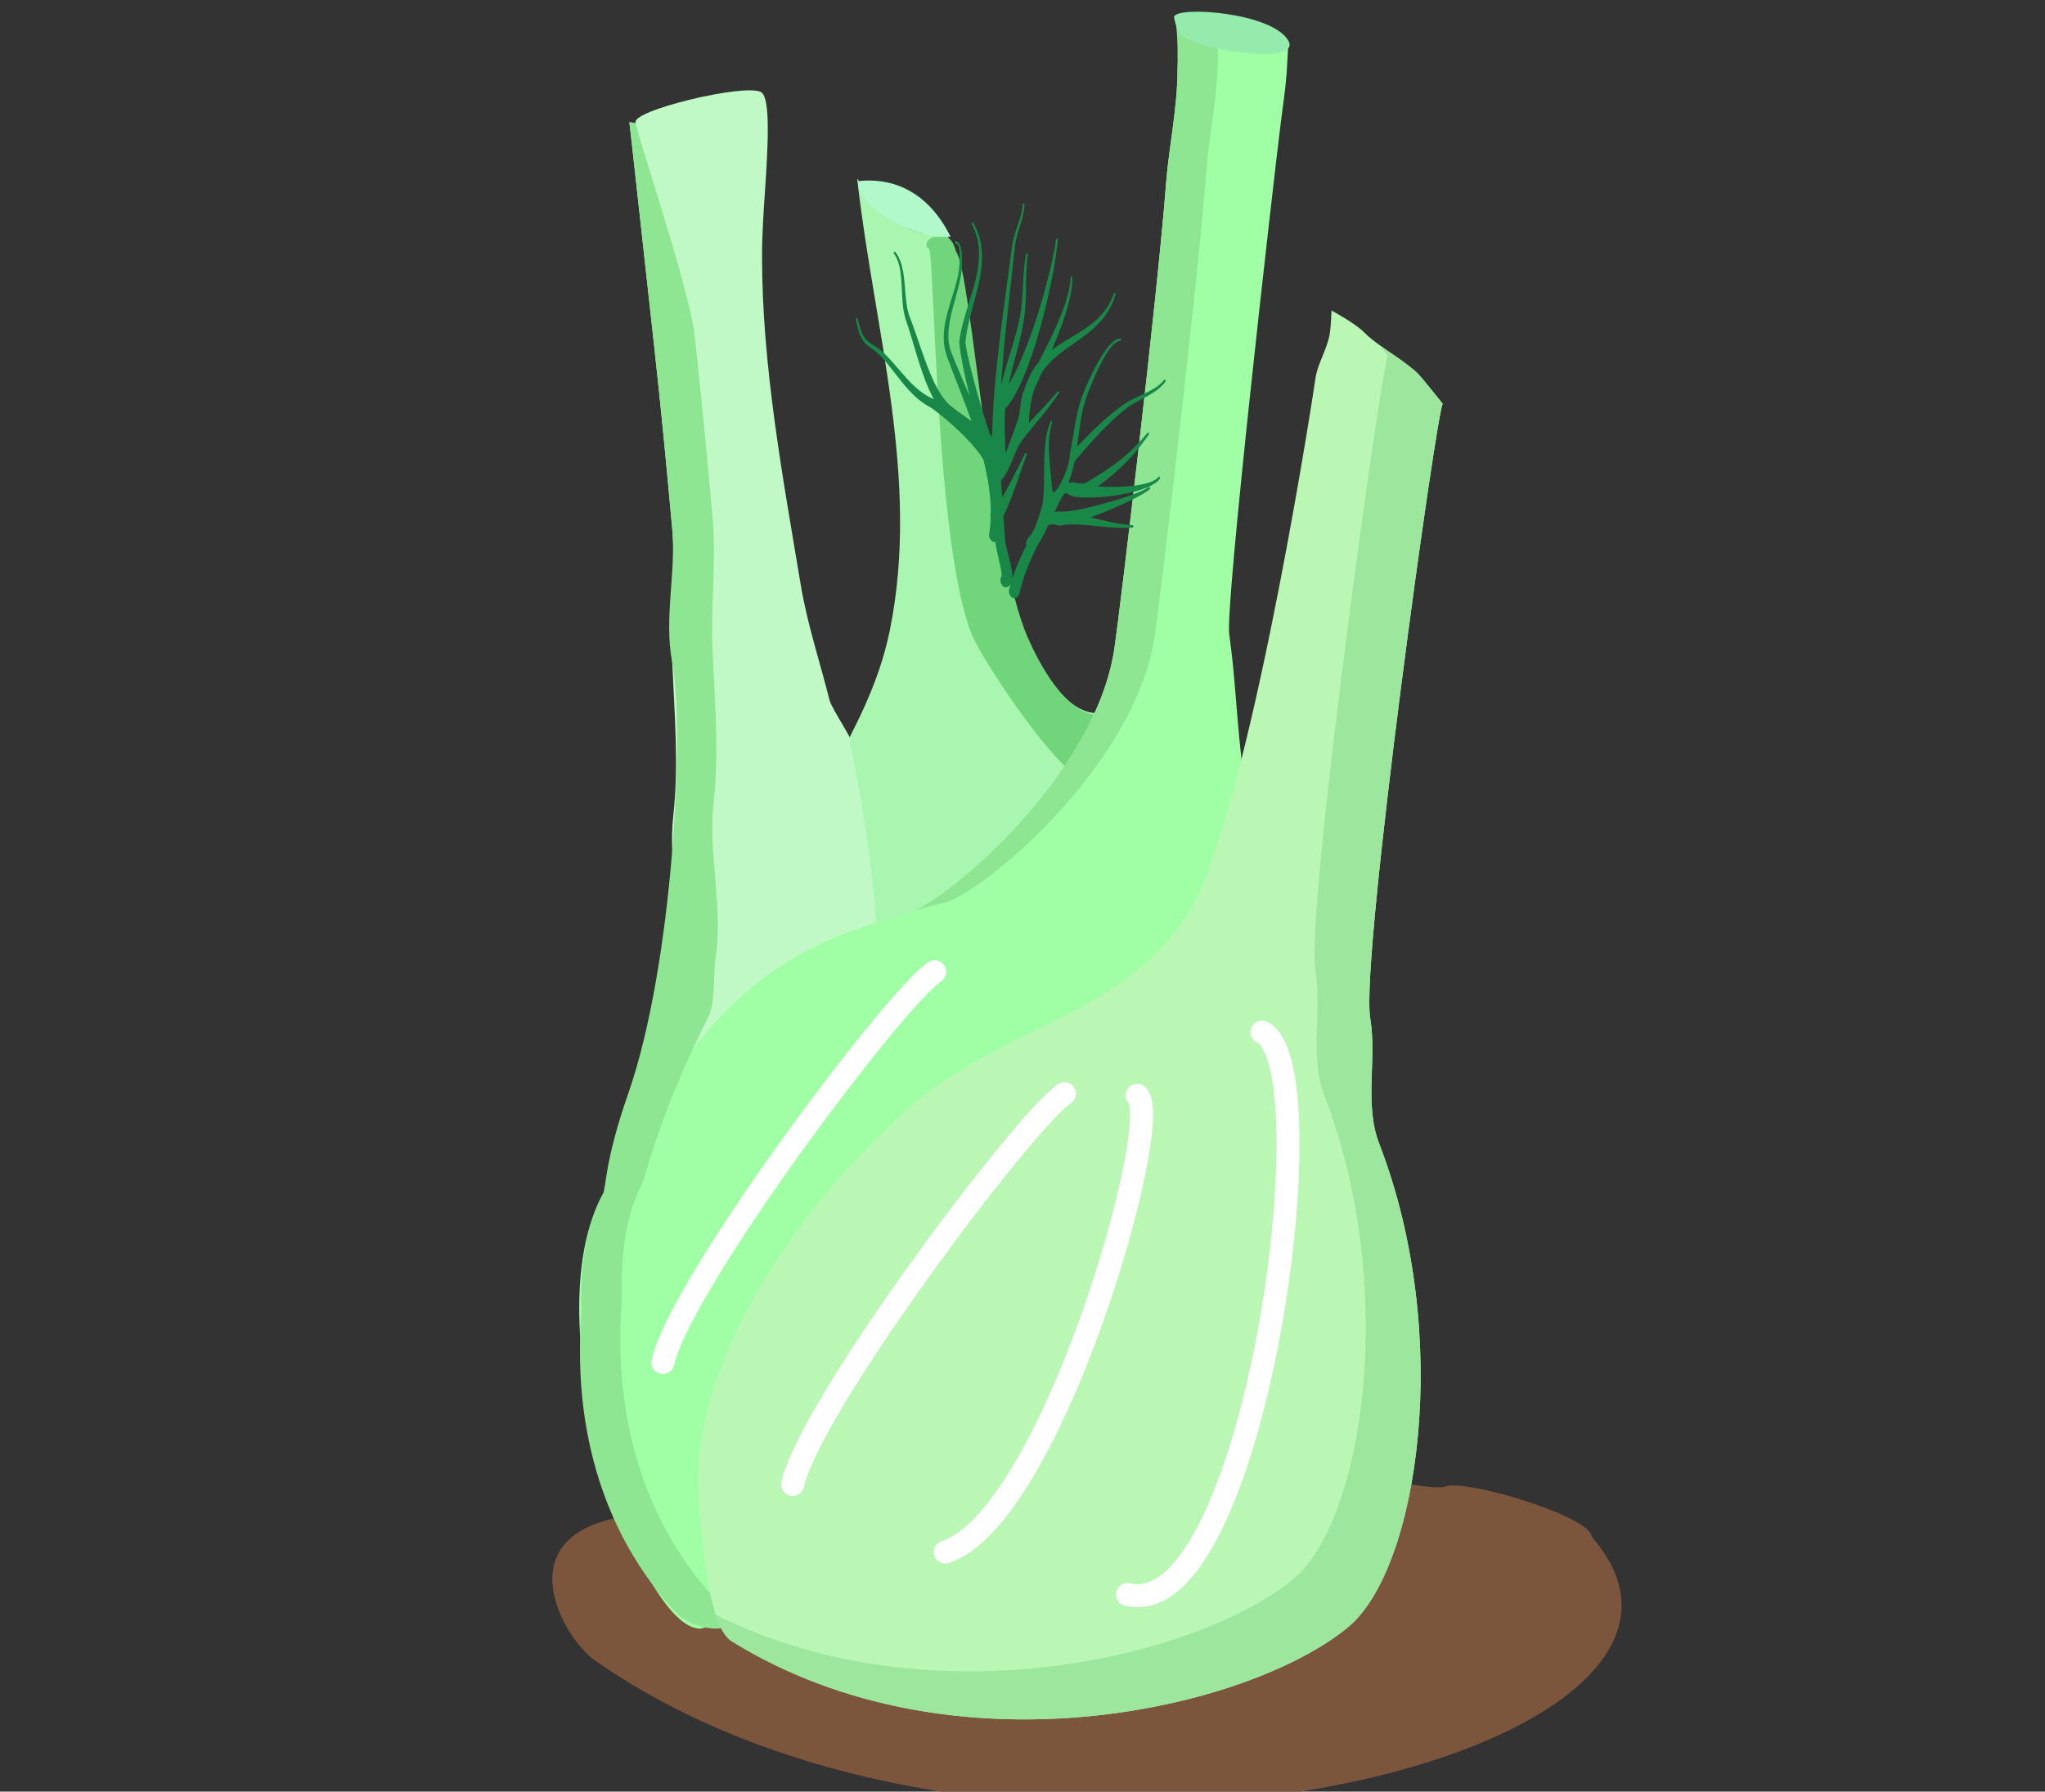 <?xml version="1.0" encoding="UTF-8" standalone="no"?>
<!-- Created with Inkscape (http://www.inkscape.org/) -->

<svg
   width="43.18mm"
   height="37.835mm"
   viewBox="0 0 43.18 37.835"
   version="1.1"
   id="svg5395"
   sodipodi:docname="2023-AU-01-fennel.svg"
   inkscape:version="1.1.1 (3bf5ae0d25, 2021-09-20)"
   xmlns:inkscape="http://www.inkscape.org/namespaces/inkscape"
   xmlns:sodipodi="http://sodipodi.sourceforge.net/DTD/sodipodi-0.dtd"
   xmlns="http://www.w3.org/2000/svg"
   xmlns:svg="http://www.w3.org/2000/svg">
  <rect x="0" y="0" width="43.18" height="37.835" fill="#333333" stroke="none"/>
  <sodipodi:namedview
     id="namedview5397"
     pagecolor="#ffffff"
     bordercolor="#666666"
     borderopacity="1.0"
     inkscape:pageshadow="2"
     inkscape:pageopacity="0.0"
     inkscape:pagecheckerboard="0"
     inkscape:document-units="mm"
     showgrid="false"
     inkscape:zoom="5.1241864"
     inkscape:cx="76.012067"
     inkscape:cy="90.258231"
     inkscape:window-width="2048"
     inkscape:window-height="1017"
     inkscape:window-x="-8"
     inkscape:window-y="-8"
     inkscape:window-maximized="1"
     inkscape:current-layer="g1468" />
  <defs
     id="defs5392" />
  <g
     inkscape:label="Ebene 1"
     inkscape:groupmode="layer"
     id="layer1"
     transform="translate(-125.464,-45.522)">
    <g
       transform="matrix(0.265,0,0,0.265,-89.606,-136.413)"
       id="g1468"
       style="clip-rule:evenodd;fill-rule:evenodd;stroke-linecap:round;stroke-linejoin:round;stroke-miterlimit:1.5">
      <g
         transform="translate(111.043,118.698)"
         id="g1410"
         style="font-variation-settings:normal;opacity:1;vector-effect:none;fill:#7c553d;fill-opacity:1;stroke:none;stroke-width:0.616;stroke-linecap:butt;stroke-linejoin:miter;stroke-miterlimit:1.5;stroke-dasharray:none;stroke-dashoffset:0;stroke-opacity:1;-inkscape-stroke:none;stop-color:#000000;stop-opacity:1">
        <path
           d="m 804.808,684.692 c 1.245,0.016 9.75,2.073 10.89,1.617 1.557,-0.623 11.597,2.35 11.679,4.022 15.255,17.458 -46.942,32.785 -79.594,9.719 -2.623,-2.033 -7.208,-10.452 3.68,-11.509 z"
           style="font-variation-settings:normal;vector-effect:none;fill:#7c553d;fill-opacity:1;stroke:none;stroke-width:0.616;stroke-linecap:butt;stroke-linejoin:miter;stroke-miterlimit:1.5;stroke-dasharray:none;stroke-dashoffset:0;stroke-opacity:1;-inkscape-stroke:none;stop-color:#000000;stop-opacity:1"
           id="path1408"
           sodipodi:nodetypes="cccccc" />
      </g>
      <g
         transform="matrix(1.42,0,0,1.42,-231.746,-177.586)"
         id="g1414">
        <path
           d="m 780.193,653.559 c 0,-0.537 0.71,-0.817 0.966,-1.288 1.502,-2.764 2.889,-5.295 3.511,-8.356 1.723,-8.462 -0.882,-16.907 -1.819,-25.235 -0.043,-0.385 0.368,0.695 0.644,0.967 0.613,0.603 1.266,1.188 2.014,1.611 0.511,0.288 1.11,0.406 1.692,0.483 0.326,0.043 0.977,-0.133 0.837,0.696 0.952,0.213 2.102,16.913 4.238,21.778 0.553,1.26 2.083,4.35 4.027,4.35 -2.156,25.114 -7.904,24.02 -16.11,4.994 z"
           style="fill:#a8f6b0"
           id="path1412" />
      </g>
      <g
         transform="translate(111.043,118.698)"
         id="g1418">
        <path
           d="m 774.552,587.645 c -0.427,-0.056 -0.153,-1.017 0.673,-0.908 0.463,0.061 1.082,-0.357 1.488,1.15 1.231,1.471 2.686,23.859 5.72,30.769 0.785,1.789 2.959,6.178 5.72,6.178 -0.174,2.026 -0.364,3.932 -0.571,5.719 -2.999,-1.149 -8.769,-10.222 -9.505,-11.897 -3.033,-6.91 -3.063,-30.95 -3.525,-31.011 z"
           style="fill:#71d67b"
           id="path1416" />
      </g>
      <g
         transform="matrix(1.42,0,0,1.42,-231.746,-177.586)"
         id="g1422">
        <path
           d="m 774.903,699.943 c -5.92,-5.196 -11.519,-16.04 -2.739,-33.506 0.52,-1.036 0.292,-2.312 0.472,-3.485 0.427,-2.777 -0.43,-5.815 -0.118,-8.622 0.317,-2.858 0.065,-5.762 -0.059,-8.622 -0.108,-2.487 0.225,-5.023 0,-7.5 -0.308,-3.391 -0.629,-6.781 -1.004,-10.158 -0.298,-2.678 -1.388,-12.646 -1.399,-12.649 l 0.376,0.057 c -0.539,-0.659 6.398,-2.336 7.067,-1.704 0.325,0.306 0.322,1.652 0.322,2.014 0,2.359 -0.322,4.763 -0.322,7.169 0,6.151 1.171,12.421 2.175,18.447 0.361,2.168 1.107,4.426 1.611,6.444 0.136,0.545 1.616,2.661 1.128,2.336 4.217,19.348 -0.078,34.816 -7.51,49.779 z"
           style="fill:#c0f9c6"
           id="path1420" />
      </g>
      <g
         transform="matrix(1.42,0,0,1.42,-231.746,-177.586)"
         id="g1426">
        <path
           d="m 775.436,699.634 c -0.286,-0.153 -1.123,0.316 -1.448,0.308 -3.358,-0.083 -9.523,-17.191 -5.343,-24.525 4.171,-7.318 7.144,-13.191 16.844,-15.528 2.044,-0.493 10.683,-7.611 11.781,-14.949 0.309,-2.064 2.397,-19.567 2.9,-26.099 0.165,-2.141 0.644,-4.214 0.644,-6.444 0,-0.214 0.157,-2.681 0.157,-2.681 l 6.046,1.472 c 0,0 -0.046,0.968 -0.081,1.45 -0.065,0.914 -0.209,1.835 -0.322,2.739 -0.48,3.842 -3.132,27.134 -2.9,28.758 0.312,2.179 0.402,4.419 0.645,6.605 0.054,0.488 0.805,7.044 -1.168,11.088 -6.679,13.697 -26.162,38.659 -27.755,37.806 z"
           style="fill:#a0ffa4"
           id="path1424" />
      </g>
      <g
         transform="matrix(1.42,0,0,1.42,-231.746,-177.586)"
         id="g1430">
        <path
           d="m 770.432,615.458 c -0.267,-0.326 2.987,9.215 3.284,11.894 0.376,3.377 0.696,6.766 1.004,10.158 0.226,2.477 -0.108,5.013 0,7.5 0.125,2.859 0.377,5.764 0.059,8.622 -0.311,2.807 0.546,5.844 0.119,8.622 -0.181,1.173 0.048,2.449 -0.473,3.485 -1.637,3.257 -2.809,6.295 -3.593,9.113 -0.951,1.753 -1.284,4.056 -1.195,6.553 -0.693,8.651 2.596,14.643 6.469,18.08 -1.065,1.043 -2.983,0.033 -3.367,-0.373 -3.367,-3.551 -5.989,-9.195 -5.364,-17.009 -0.089,-2.497 0.245,-4.8 1.196,-6.553 0.187,-0.344 0.078,-1.793 1.418,-5.628 2.553,-7.312 3.178,-20.592 2.47,-24.214 -0.478,-2.443 0.225,-5.023 0,-7.5 -0.308,-3.391 -0.629,-6.781 -1.004,-10.158 -0.298,-2.678 -1.388,-12.646 -1.399,-12.649 z m 5.89,83.813 -0.013,0.012 0.008,-0.015 z m 9.799,-39.636 c 2.786,-1.415 10.142,-7.962 11.149,-14.695 0.309,-2.064 2.397,-19.567 2.9,-26.099 0.165,-2.141 0.644,-4.214 0.644,-6.444 0,-0.162 0.043,-2.142 -0.146,-2.755 0,0 -0.06,-0.196 0,0 l 2.398,0.584 c 0.024,0.688 0.01,1.38 0.01,1.473 0,2.229 -0.48,4.303 -0.645,6.444 -0.502,6.532 -2.591,24.035 -2.899,26.099 -1.098,7.338 -9.737,14.456 -11.781,14.949 -0.566,0.136 -1.108,0.284 -1.63,0.444 z"
           style="fill:#8ee592"
           id="path1428" />
      </g>
      <g
         transform="matrix(1.42,0,0,1.42,-231.746,-177.586)"
         id="g1434">
        <path
           d="m 815.698,631.208 c 0,0 -1.252,-1.566 -1.41,-1.712 -0.975,-0.9 -2.166,-1.462 -3.021,-2.316 -0.513,-0.514 -1.813,-1.209 -1.813,-1.209 0,0 -0.028,0.878 -0.1,1.31 -0.147,0.88 -0.682,1.651 -0.806,2.517 -0.361,2.529 -3.991,25.321 -7.25,30.21 -3.637,5.456 -9.998,6.162 -14.96,10.222 -4.862,3.978 -13.329,13.893 -12.342,22.992 0.134,1.239 0.409,6.568 1.802,7.429 12.509,7.737 29.05,3.785 34.583,-0.788 3.922,-3.243 5.942,-16.274 1.746,-27.146 -0.849,-2.2 -0.116,-4.728 -0.503,-7.049 -0.555,-3.326 3.782,-34.46 4.074,-34.46 z"
           style="fill:#baf6b4"
           id="path1432" />
      </g>
      <g
         transform="matrix(1.42,0,0,1.42,-231.746,-177.586)"
         id="g1438">
        <path
           d="m 812.127,627.897 c 0.27,0.335 0.494,0.615 0.494,0.615 -0.292,0 -4.628,31.134 -4.074,34.46 0.387,2.321 -0.345,4.849 0.504,7.049 4.195,10.872 2.175,23.903 -1.747,27.145 -5.216,4.313 -20.218,8.072 -32.401,2.003 0.231,0.704 0.524,1.252 0.895,1.482 12.509,7.737 29.05,3.785 34.583,-0.788 3.922,-3.243 5.942,-16.274 1.746,-27.146 -0.849,-2.2 -0.116,-4.728 -0.503,-7.049 -0.555,-3.326 3.782,-34.46 4.074,-34.46 0,0 -1.252,-1.566 -1.41,-1.712 -0.678,-0.626 -1.46,-1.088 -2.161,-1.599 z"
           style="fill:#9ce69e"
           id="path1436" />
      </g>
      <g
         transform="matrix(1.42,0,0,1.42,-231.746,-177.586)"
         id="g1442">
        <path
           d="m 800.895,610.383 c 0.641,0.957 7.002,1.894 6.122,0.421 -0.924,-1.548 -6.097,-1.926 -6.389,-1.342 -0.056,0.112 0.256,0.904 0.267,0.921 z"
           style="fill:#94ebab"
           id="path1440" />
      </g>
      <g
         transform="matrix(1.073,0,0,1.42,46.429,-152.737)"
         id="g1446">
        <path
           d="m 786.771,615.603 v 0 c -0.021,-0.056 -0.053,-0.107 -0.096,-0.148 -0.022,-0.021 -0.046,-0.04 -0.072,-0.055 l -0.009,-0.005 c -0.232,-0.532 -0.482,-1.146 -0.719,-1.763 -0.401,-1.04 -0.764,-2.087 -0.951,-2.774 -0.085,-0.309 -0.14,-0.534 -0.128,-0.637 0.18,-1.502 1.198,-3.126 1.23,-4.679 0.014,-0.684 -0.154,-1.355 -0.659,-1.996 -0.022,-0.03 -0.065,-0.036 -0.095,-0.014 -0.03,0.023 -0.036,0.066 -0.014,0.096 0.447,0.624 0.579,1.261 0.536,1.903 -0.104,1.553 -1.201,3.13 -1.45,4.626 -0.052,0.312 0.29,1.657 0.751,3.11 -0.473,-0.853 -0.946,-1.667 -1.342,-2.422 -0.222,-0.423 -0.261,-0.87 -0.205,-1.324 0.138,-1.123 0.823,-2.287 0.957,-3.278 0.03,-0.221 0.079,-0.843 -0.032,-1.245 -0.068,-0.245 -0.196,-0.41 -0.398,-0.406 -0.038,0 -0.068,0.03 -0.068,0.068 0,0.037 0.03,0.068 0.068,0.068 0.184,0.003 0.245,0.219 0.274,0.471 0.044,0.371 -0.013,0.833 -0.044,1.013 -0.172,0.993 -0.904,2.138 -1.086,3.262 -0.084,0.524 -0.051,1.044 0.187,1.544 0.53,1.112 1.221,2.353 1.832,3.656 -0.24,-0.124 -0.479,-0.248 -0.715,-0.376 -0.289,-0.157 -0.574,-0.319 -0.851,-0.493 -0.571,-0.361 -1.035,-0.992 -1.439,-1.703 -0.618,-1.086 -1.095,-2.354 -1.558,-3.225 -0.4,-0.751 -0.308,-1.776 -0.522,-2.629 -0.102,-0.404 -0.266,-0.771 -0.569,-1.059 -0.027,-0.026 -0.07,-0.026 -0.096,0 -0.027,0.027 -0.027,0.07 0,0.096 0.266,0.281 0.4,0.628 0.474,1.006 0.177,0.89 0.043,1.94 0.416,2.734 0.491,1.047 0.977,2.636 1.698,3.86 0.12,0.203 0.246,0.396 0.38,0.576 -0.05,-0.023 -0.088,-0.038 -0.11,-0.046 -0.575,-0.193 -1.053,-0.477 -1.496,-0.806 -0.695,-0.517 -1.305,-1.141 -2.05,-1.707 -0.676,-0.513 -1.147,-0.523 -1.515,-0.928 -0.186,-0.204 -0.343,-0.511 -0.489,-1.039 -0.009,-0.037 -0.046,-0.059 -0.083,-0.05 -0.036,0.009 -0.058,0.046 -0.049,0.083 0.128,0.572 0.285,0.906 0.472,1.134 0.352,0.429 0.826,0.469 1.485,1.024 0.718,0.605 1.298,1.26 1.969,1.814 0.463,0.382 0.968,0.714 1.582,0.955 0.191,0.075 1.631,0.897 2.815,1.849 0.446,0.358 0.856,0.732 1.136,1.091 0.007,0.02 0.014,0.041 0.02,0.061 0.321,0.967 0.53,1.945 0.53,2.91 -0.029,0.082 -0.029,0.17 -0.005,0.25 -0.012,0.314 -0.047,0.625 -0.11,0.935 -0.039,0.217 0.106,0.425 0.323,0.464 0.045,0.009 0.09,0.009 0.133,0.002 0.018,0.217 0.151,0.635 0.278,1.06 0.095,0.314 0.19,0.633 0.19,0.838 -0.104,0.128 -0.121,0.312 -0.03,0.46 0.116,0.189 0.362,0.248 0.55,0.132 0.052,-0.033 0.099,-0.073 0.139,-0.123 -0.035,0.089 -0.067,0.178 -0.099,0.269 -0.067,0.21 0.048,0.435 0.258,0.503 0.21,0.068 0.436,-0.048 0.504,-0.258 0.206,-0.686 0.51,-1.319 0.866,-1.93 0.13,-0.223 0.266,-0.443 0.407,-0.661 0.109,-0.106 0.813,-1.058 0.829,-1.192 v -0.002 c 0.008,-0.011 0.015,-0.022 0.021,-0.033 0.079,-0.016 0.218,-0.041 0.327,-0.043 0.071,-0.002 0.142,-0.002 0.214,-10e-4 0.051,0.034 0.11,0.055 0.174,0.062 0.151,0.01 0.372,-0.009 0.643,-0.051 1.36,-0.052 2.556,0.145 3.893,0.178 0.33,0.009 0.668,0.008 1.019,-0.01 0.037,0 0.068,-0.03 0.068,-0.068 0,-0.037 -0.031,-0.068 -0.068,-0.068 -1.134,-0.056 -2.117,-0.265 -3.122,-0.435 0.141,-0.039 0.284,-0.079 0.428,-0.121 1.697,-0.491 3.559,-1.162 3.969,-1.465 0.032,-0.021 0.04,-0.063 0.019,-0.094 -0.021,-0.031 -0.063,-0.04 -0.094,-0.019 -0.372,0.224 -1.84,0.613 -3.336,0.923 -1.401,0.291 -2.82,0.515 -3.333,0.435 -0.079,-0.008 -0.155,0.007 -0.221,0.04 -0.029,-0.003 -0.057,-0.006 -0.086,-0.009 0.199,-0.295 0.579,-1.057 0.847,-1.057 0.022,0.01 0.415,0.165 0.44,0.172 0.648,0.14 2.447,0.099 4.014,-0.143 1.149,-0.179 2.166,-0.46 2.503,-0.834 0.027,-0.026 0.027,-0.07 0,-0.096 -0.026,-0.027 -0.069,-0.027 -0.096,0 -0.355,0.32 -1.346,0.473 -2.449,0.53 -0.682,0.035 -1.407,0.03 -2.049,-0.004 0.616,-0.352 1.168,-0.688 1.695,-1.062 0.709,-0.504 1.369,-1.073 2.074,-1.844 0.027,-0.026 0.027,-0.069 0,-0.096 -0.026,-0.026 -0.07,-0.026 -0.096,0 -0.756,0.691 -1.45,1.188 -2.186,1.618 -0.742,0.432 -1.522,0.791 -2.446,1.202 -0.076,0.034 -0.235,0.017 -0.421,0.01 -0.055,-0.002 -0.111,-0.005 -0.169,-0.008 -0.062,-0.015 -0.117,-0.03 -0.165,-0.046 -0.088,-0.023 -0.176,-0.016 -0.254,0.016 -0.076,-0.007 -0.15,-0.013 -0.221,-0.019 0.007,-0.014 0.015,-0.029 0.023,-0.044 0.162,-0.305 0.285,-0.626 0.384,-0.958 0.018,-0.061 0.035,-0.122 0.052,-0.183 0.663,-0.583 1.327,-1.165 2.022,-1.707 0.589,-0.461 1.199,-0.893 1.849,-1.274 0.588,-0.345 1.391,-0.573 2.055,-0.912 0.312,-0.159 0.594,-0.342 0.811,-0.57 0.027,-0.026 0.027,-0.069 0,-0.096 -0.027,-0.026 -0.07,-0.026 -0.096,0 -0.216,0.206 -0.492,0.365 -0.794,0.502 -0.686,0.31 -1.507,0.503 -2.117,0.823 -0.68,0.357 -1.323,0.767 -1.945,1.207 -0.548,0.388 -1.079,0.798 -1.605,1.214 0.18,-0.956 0.293,-1.941 0.704,-2.804 0.223,-0.471 0.717,-1.419 1.272,-2.155 0.41,-0.542 0.845,-0.974 1.232,-0.981 0.037,0 0.068,-0.031 0.068,-0.069 0,-0.037 -0.031,-0.068 -0.068,-0.068 -0.337,-0.006 -0.728,0.266 -1.109,0.67 -0.702,0.742 -1.383,1.922 -1.669,2.466 -0.539,1.027 -0.659,2.247 -0.974,3.374 0.07,0.596 -0.99,2.331 -1.295,2.105 -0.055,-0.658 -0.272,-1.941 -0.256,-2.586 0.011,-0.468 0.074,-0.913 0.247,-1.309 0.017,-0.033 0.003,-0.074 -0.03,-0.091 -0.034,-0.017 -0.075,-0.003 -0.092,0.031 -0.225,0.397 -0.341,0.857 -0.404,1.348 -0.134,1.045 -0.012,2.224 -0.169,3.187 -0.009,0.055 -0.022,0.112 -0.037,0.169 -0.09,0.228 -0.178,0.453 -0.271,0.668 -0.206,0.478 -0.43,0.905 -0.78,1.167 -0.13,0.103 -0.179,0.271 -0.137,0.422 -0.085,0.125 -0.169,0.251 -0.25,0.378 -0.305,0.479 -0.579,0.973 -0.804,1.496 0.018,-0.116 0.016,-0.259 -0.012,-0.42 -0.094,-0.537 -0.478,-1.404 -0.508,-1.728 -0.043,-0.467 -0.088,-0.929 -0.132,-1.389 0.014,-0.019 0.028,-0.038 0.042,-0.058 0.545,-0.788 1.53,-3.049 1.683,-3.359 0.02,-0.033 0.009,-0.074 -0.023,-0.094 -0.032,-0.019 -0.074,-0.009 -0.093,0.024 -0.159,0.221 -1.033,1.582 -1.704,2.451 -0.029,-0.326 -0.056,-0.653 -0.08,-0.982 0.091,-0.05 0.183,-0.123 0.27,-0.223 0.203,-0.233 0.424,-0.612 0.616,-0.955 0.131,-0.233 0.362,-0.688 0.454,-0.79 0.759,-0.839 1.517,-1.4 2.339,-2.244 0.206,-0.211 0.408,-0.424 0.604,-0.64 0.027,-0.027 0.027,-0.07 0,-0.097 -0.026,-0.026 -0.069,-0.026 -0.096,0 -0.673,0.609 -1.403,1.178 -2.112,1.749 0.006,-0.384 0.067,-0.849 0.193,-1.31 0.049,-0.176 0.105,-0.352 0.172,-0.522 0.171,-0.295 0.372,-0.63 0.588,-0.992 1.033,-1.176 2.786,-1.685 4.071,-2.639 0.607,-0.451 1.115,-0.995 1.408,-1.74 0.015,-0.035 -10e-4,-0.075 -0.036,-0.089 -0.035,-0.015 -0.075,10e-4 -0.089,0.035 -0.322,0.691 -0.837,1.176 -1.44,1.569 -0.84,0.546 -1.847,0.911 -2.76,1.376 -0.141,0.072 -0.279,0.147 -0.415,0.225 0.357,-0.631 0.704,-1.287 0.976,-1.915 0.344,-0.795 0.571,-1.543 0.551,-2.136 0,-0.037 -0.031,-0.068 -0.068,-0.068 -0.038,0 -0.068,0.031 -0.068,0.068 -0.02,0.571 -0.288,1.273 -0.67,2.015 -0.47,0.911 -1.112,1.875 -1.695,2.722 -0.125,0.111 -0.244,0.229 -0.355,0.354 -0.3,0.338 -0.54,0.77 -0.723,1.225 -0.306,0.463 -0.261,1.218 -0.468,1.668 -0.182,0.394 -0.729,1.575 -0.917,1.841 -0.036,-0.728 -0.095,-1.979 -0.006,-2.523 0.034,-0.014 0.067,-0.033 0.097,-0.057 0.734,-0.624 1.504,-1.988 2.148,-3.557 0.84,-2.049 1.49,-4.433 1.651,-5.823 0.006,-0.037 -0.02,-0.072 -0.057,-0.078 -0.037,-0.005 -0.072,0.02 -0.078,0.058 -0.249,1.357 -1.044,3.662 -2.004,5.624 -0.478,0.978 -0.994,1.869 -1.504,2.497 0.019,-0.071 0.039,-0.143 0.06,-0.214 0.361,-1.24 0.894,-2.397 1.112,-3.658 0.154,-0.894 0.077,-1.82 0.153,-2.733 0.018,-0.223 0.046,-0.446 0.089,-0.666 0.008,-0.037 -0.015,-0.073 -0.052,-0.082 -0.036,-0.008 -0.073,0.015 -0.081,0.052 -0.056,0.224 -0.096,0.45 -0.127,0.677 -0.122,0.897 -0.092,1.816 -0.291,2.691 -0.281,1.236 -0.871,2.353 -1.293,3.563 -0.049,0.141 -0.096,0.283 -0.139,0.426 0.037,-0.446 0.082,-0.895 0.132,-1.347 0.246,-2.209 0.621,-4.46 0.899,-6.474 0.078,-0.564 0.469,-1.234 0.632,-1.826 0.047,-0.175 0.076,-0.343 0.074,-0.501 0,-0.038 -0.03,-0.068 -0.068,-0.068 -0.038,0 -0.068,0.03 -0.068,0.068 -0.002,0.145 -0.035,0.299 -0.084,0.459 -0.183,0.596 -0.599,1.265 -0.695,1.836 -0.341,2.007 -0.786,4.249 -1.101,6.454 -0.213,1.492 -0.366,2.967 -0.39,4.34 z"
           style="fill:#188747"
           id="path1444" />
      </g>
      <g
         transform="matrix(1.42,0,0,1.42,-231.746,-177.586)"
         id="g1450">
        <path
           d="m 805.555,666.467 c 3.891,1.845 -0.466,33.319 -7.543,31.559"
           style="fill:none;stroke:#ffffff;stroke-width:1.29px"
           id="path1448" />
      </g>
      <g
         transform="matrix(1.42,0,0,1.42,-231.746,-177.586)"
         id="g1454">
        <path
           d="m 798.546,670.013 c 1.605,1.259 -4.789,23.718 -10.768,25.631"
           style="fill:none;stroke:#ffffff;stroke-width:1.29px"
           id="path1452" />
      </g>
      <g
         transform="matrix(1.42,0,0,1.42,-231.746,-177.586)"
         id="g1458">
        <path
           d="m 794.47,669.92 c -2.348,1.607 -14.307,17.595 -15.25,21.93"
           style="fill:none;stroke:#ffffff;stroke-width:1.29px"
           id="path1456" />
      </g>
      <g
         transform="matrix(1.42,0,0,1.42,-242.086,-187.305)"
         id="g1462">
        <path
           d="m 794.47,669.92 c -2.348,1.607 -14.307,17.595 -15.25,21.93"
           style="fill:none;stroke:#ffffff;stroke-width:1.29px"
           id="path1460" />
      </g>
      <g
         transform="translate(111.043,118.698)"
         id="g1466">
        <path
           d="m 776.287,586.727 c -3.398,0.169 -7.978,-2.938 -7.267,-4.454 3.104,-0.302 5.684,1.23 7.267,4.454 z"
           style="fill:#b1f9ca"
           id="path1464" />
      </g>
    </g>
  </g>
</svg>
